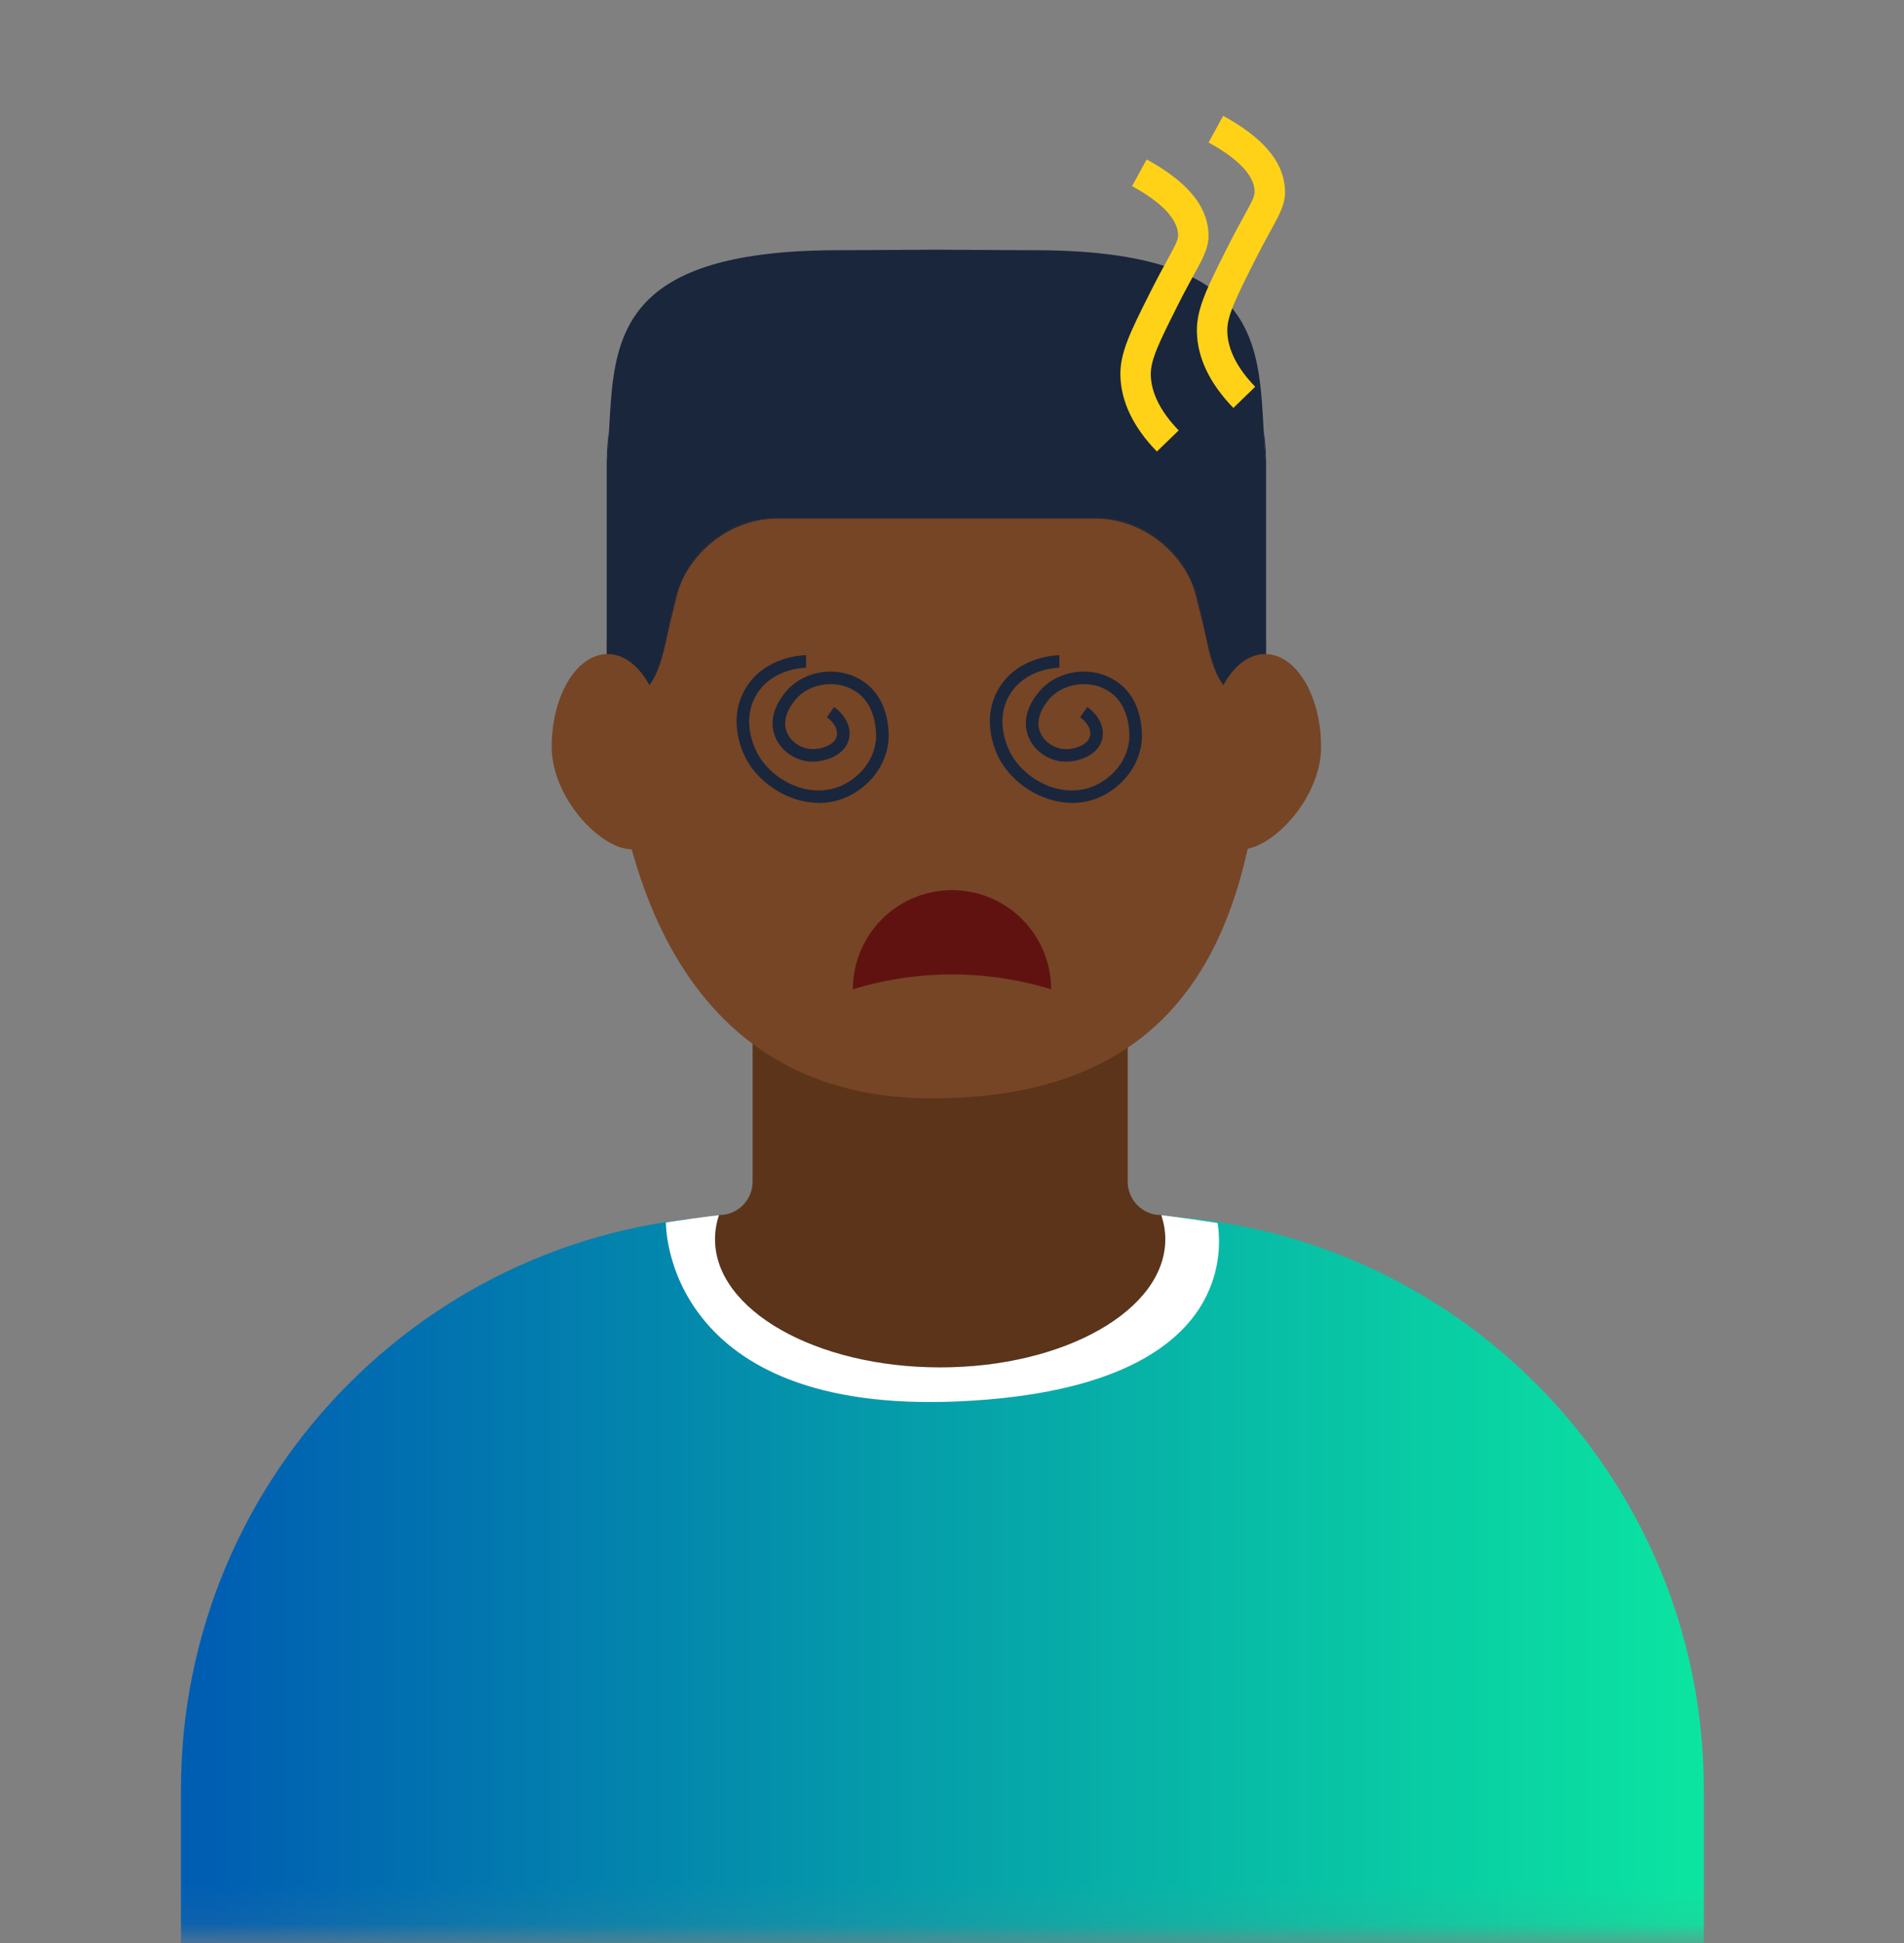 <svg width="50" height="51" viewBox="0 0 50 51" fill="none" xmlns="http://www.w3.org/2000/svg">
<rect x="0" y="0" width="50" height="51" fill="#808080" stroke="none"/>
<mask id="mask0_616_3574" style="mask-type:luminance" maskUnits="userSpaceOnUse" x="2" y="0" width="45" height="51">
<path d="M46.281 0H2.517V50.889H46.281V0Z" fill="white"/>
</mask>
<g mask="url(#mask0_616_3574)">
<path d="M44.744 46.972V56.45H4.752V46.972C4.752 38.645 11.503 31.895 19.83 31.895H29.666C37.993 31.895 44.744 38.645 44.744 46.972Z" fill="url(#paint0_linear_616_3574)"/>
<path d="M18.88 31.895H30.496L31.063 32.696L29.237 35.478L23.598 36.779L19.383 34.84L18.369 32.377L18.88 31.895Z" fill="#1A263C"/>
<path d="M30.601 32.528C30.601 34.384 27.953 35.89 24.689 35.89C21.425 35.89 18.777 34.384 18.777 32.528C18.777 32.313 18.812 32.101 18.881 31.896C19.125 31.896 19.345 31.797 19.506 31.638C19.665 31.479 19.764 31.257 19.764 31.013V23.55C19.764 23.459 19.839 23.383 19.931 23.383H29.446C29.538 23.383 29.613 23.46 29.613 23.55V31.013C29.613 31.501 30.009 31.897 30.495 31.897C30.498 31.907 30.501 31.916 30.505 31.926C30.567 32.121 30.601 32.323 30.601 32.529V32.528Z" fill="#5B341A"/>
<path d="M33.246 16.851C33.246 23.467 31.864 28.843 24.442 28.83C18.28 28.82 15.933 23.467 15.933 16.851L16.86 15.18L17.063 9.782L29.741 11.143L32.318 15.058L33.245 16.851H33.246Z" fill="#754525"/>
<path d="M15.977 11.425C15.982 11.387 15.987 11.348 15.995 11.31C15.979 11.589 15.962 11.867 15.934 12.142C15.934 11.899 15.948 11.659 15.977 11.425Z" fill="#1A263C"/>
<path d="M16.773 18.255C16.818 18.226 16.857 18.192 16.896 18.157C16.858 18.192 16.817 18.225 16.773 18.255Z" fill="#1A263C"/>
<path d="M17.143 17.84C17.322 17.523 17.422 17.099 17.537 16.605C17.4 17.288 17.257 17.837 16.896 18.157C16.993 18.067 17.074 17.962 17.143 17.84Z" fill="#1A263C"/>
<path d="M20.32 13.609H20.438C19.371 13.609 18.422 14.229 17.939 15.174C18.373 14.231 19.29 13.609 20.32 13.609Z" fill="#1A263C"/>
<path d="M31.566 16.209C31.592 16.34 31.617 16.471 31.641 16.595C31.614 16.48 31.587 16.36 31.556 16.238L31.42 15.688C31.375 15.505 31.313 15.332 31.237 15.165C31.368 15.415 31.463 15.691 31.521 15.98L31.566 16.209Z" fill="#1A263C"/>
<path d="M33.247 12.142V18.466C33.046 18.466 32.874 18.444 32.724 18.399C32.694 18.389 32.665 18.38 32.638 18.37C32.525 18.329 32.427 18.274 32.341 18.207C32.217 18.11 32.118 17.985 32.036 17.84C31.859 17.524 31.758 17.1 31.644 16.606C31.642 16.603 31.642 16.6 31.641 16.595C31.617 16.471 31.592 16.341 31.566 16.209L31.521 15.981C31.464 15.691 31.368 15.416 31.237 15.166C30.803 14.228 29.888 13.609 28.861 13.609H20.32C19.29 13.609 18.373 14.231 17.939 15.174C17.811 15.423 17.716 15.692 17.66 15.981L17.615 16.209C17.589 16.341 17.564 16.471 17.54 16.595C17.538 16.598 17.538 16.603 17.537 16.606C17.422 17.1 17.322 17.525 17.143 17.84C17.047 18.011 16.929 18.149 16.773 18.255L16.543 18.37C16.514 18.38 16.486 18.391 16.455 18.399L15.933 18.466V12.142C15.96 11.868 15.978 11.59 15.994 11.311C16.11 9.222 16.147 7.137 20.144 6.667C20.718 6.598 21.375 6.565 22.125 6.568L24.589 6.554L27.055 6.568C27.805 6.565 28.46 6.598 29.034 6.667C33.037 7.137 33.067 9.228 33.186 11.321C33.202 11.597 33.219 11.871 33.247 12.142Z" fill="#1A263C"/>
<path d="M17.66 15.981C17.716 15.692 17.812 15.423 17.939 15.174C17.864 15.337 17.803 15.509 17.759 15.689L17.625 16.238C17.595 16.361 17.568 16.48 17.54 16.595C17.564 16.471 17.589 16.341 17.615 16.209L17.66 15.981Z" fill="#1A263C"/>
<path d="M31.237 15.166C30.754 14.227 29.806 13.609 28.743 13.609H28.861C29.888 13.609 30.804 14.228 31.237 15.166Z" fill="#1A263C"/>
<path d="M32.036 17.84C32.092 17.941 32.158 18.029 32.234 18.108C31.909 17.784 31.772 17.255 31.644 16.605C31.759 17.099 31.859 17.524 32.036 17.84Z" fill="#1A263C"/>
<path d="M32.234 18.109C32.268 18.143 32.302 18.177 32.341 18.207C32.303 18.177 32.268 18.144 32.234 18.109Z" fill="#1A263C"/>
<path d="M33.247 12.142C33.22 11.871 33.202 11.597 33.186 11.321C33.192 11.356 33.197 11.391 33.202 11.426C33.231 11.66 33.247 11.9 33.247 12.142Z" fill="#1A263C"/>
<path d="M17.425 19.602C17.425 20.948 17.402 22.294 16.591 22.294C15.78 22.294 14.488 20.948 14.488 19.602C14.488 18.258 15.145 17.168 15.956 17.168C16.767 17.168 17.424 18.258 17.424 19.602H17.425Z" fill="#754525"/>
<path d="M34.693 19.602C34.693 20.948 33.41 22.294 32.599 22.294C31.788 22.294 31.756 20.948 31.756 19.602C31.756 18.258 32.413 17.168 33.224 17.168C34.035 17.168 34.692 18.258 34.692 19.602H34.693Z" fill="#754525"/>
<path d="M31.601 34.169C30.936 35.352 29.261 36.593 25.209 36.782C21.354 36.962 19.424 35.819 18.458 34.615C17.466 33.385 17.487 32.09 17.487 32.09V32.087C17.945 32.016 18.41 31.951 18.881 31.896C18.812 32.1 18.777 32.312 18.777 32.529C18.777 34.385 21.423 35.891 24.689 35.891C27.955 35.891 30.601 34.385 30.601 32.529C30.601 32.322 30.568 32.12 30.505 31.925C30.502 31.916 30.499 31.907 30.495 31.896C30.996 31.956 31.489 32.025 31.975 32.102C32.034 32.475 32.085 33.306 31.6 34.169L31.601 34.169Z" fill="white"/>
</g>
<path d="M27.602 25.967C27.602 24.53 26.437 23.365 25 23.365C23.563 23.365 22.398 24.53 22.398 25.967C24.094 25.447 25.907 25.447 27.603 25.967H27.602Z" fill="#601211"/>
<path d="M21.503 21.074C20.696 21.074 19.922 20.553 19.584 19.901C19.463 19.667 19.105 18.84 19.59 18.051C20.108 17.209 21.12 17.198 21.169 17.198V17.527C21.129 17.527 20.294 17.536 19.871 18.224C19.476 18.866 19.776 19.555 19.877 19.751C20.242 20.456 21.202 20.982 22.05 20.642C22.441 20.486 22.924 20.079 23 19.447C23.001 19.437 23.105 18.513 22.417 18.114C21.953 17.845 21.305 17.93 20.94 18.308C20.864 18.386 20.496 18.798 20.66 19.213C20.761 19.467 21.03 19.652 21.316 19.663C21.565 19.674 21.938 19.552 21.978 19.303C22.004 19.145 21.9 18.958 21.714 18.827L21.902 18.558C22.195 18.763 22.348 19.069 22.302 19.355C22.227 19.816 21.674 20.004 21.304 19.991C20.886 19.976 20.504 19.712 20.355 19.334C20.122 18.747 20.564 18.226 20.704 18.08C21.177 17.591 21.984 17.484 22.582 17.831C23.456 18.338 23.333 19.441 23.327 19.487C23.234 20.262 22.647 20.758 22.173 20.948C21.954 21.036 21.728 21.076 21.505 21.076L21.503 21.074Z" fill="#1A263C"/>
<path d="M28.154 21.074C27.347 21.074 26.573 20.553 26.235 19.901C26.114 19.667 25.756 18.84 26.241 18.051C26.759 17.209 27.771 17.198 27.82 17.198V17.527C27.78 17.527 26.945 17.536 26.522 18.224C26.127 18.866 26.427 19.555 26.528 19.751C26.893 20.456 27.853 20.982 28.701 20.642C29.092 20.486 29.575 20.079 29.651 19.447C29.652 19.437 29.756 18.513 29.068 18.114C28.605 17.845 27.956 17.93 27.591 18.308C27.515 18.386 27.147 18.798 27.311 19.213C27.412 19.467 27.681 19.652 27.967 19.663C28.219 19.674 28.589 19.552 28.629 19.303C28.655 19.145 28.551 18.958 28.365 18.827L28.553 18.558C28.846 18.763 28.999 19.069 28.953 19.355C28.878 19.816 28.329 20.004 27.955 19.991C27.537 19.976 27.155 19.712 27.006 19.334C26.773 18.747 27.215 18.226 27.355 18.08C27.828 17.591 28.635 17.484 29.233 17.831C30.107 18.338 29.984 19.441 29.978 19.487C29.885 20.262 29.298 20.758 28.824 20.948C28.605 21.036 28.379 21.076 28.156 21.076L28.154 21.074Z" fill="#1A263C"/>
<path d="M30.38 11.852C29.758 11.21 29.436 10.537 29.422 9.851C29.41 9.256 29.69 8.7 30.197 7.689C30.389 7.307 30.539 7.033 30.66 6.813C30.909 6.359 30.948 6.275 30.936 6.126C30.892 5.622 30.256 5.173 29.729 4.885L30.112 4.185C31.141 4.748 31.67 5.36 31.731 6.057C31.766 6.458 31.63 6.705 31.36 7.197C31.242 7.411 31.096 7.678 30.911 8.047C30.427 9.011 30.213 9.454 30.22 9.835C30.229 10.313 30.476 10.804 30.953 11.297L30.38 11.852Z" fill="#FFD217"/>
<path d="M32.389 10.707C31.767 10.065 31.444 9.392 31.431 8.706C31.419 8.111 31.699 7.555 32.206 6.544C32.398 6.162 32.548 5.889 32.669 5.669C32.919 5.215 32.958 5.131 32.945 4.981C32.902 4.477 32.265 4.028 31.738 3.74L32.121 3.04C33.15 3.603 33.679 4.215 33.74 4.912C33.775 5.313 33.639 5.56 33.369 6.052C33.251 6.266 33.105 6.533 32.92 6.902C32.436 7.866 32.222 8.308 32.229 8.69C32.238 9.168 32.485 9.659 32.962 10.152L32.389 10.707Z" fill="#FFD217"/>
<defs>
<linearGradient id="paint0_linear_616_3574" x1="4.752" y1="44.172" x2="44.744" y2="44.172" gradientUnits="userSpaceOnUse">
<stop offset="0.02" stop-color="#005EB2"/>
<stop offset="1" stop-color="#0BE5A1"/>
</linearGradient>
</defs>
</svg>
